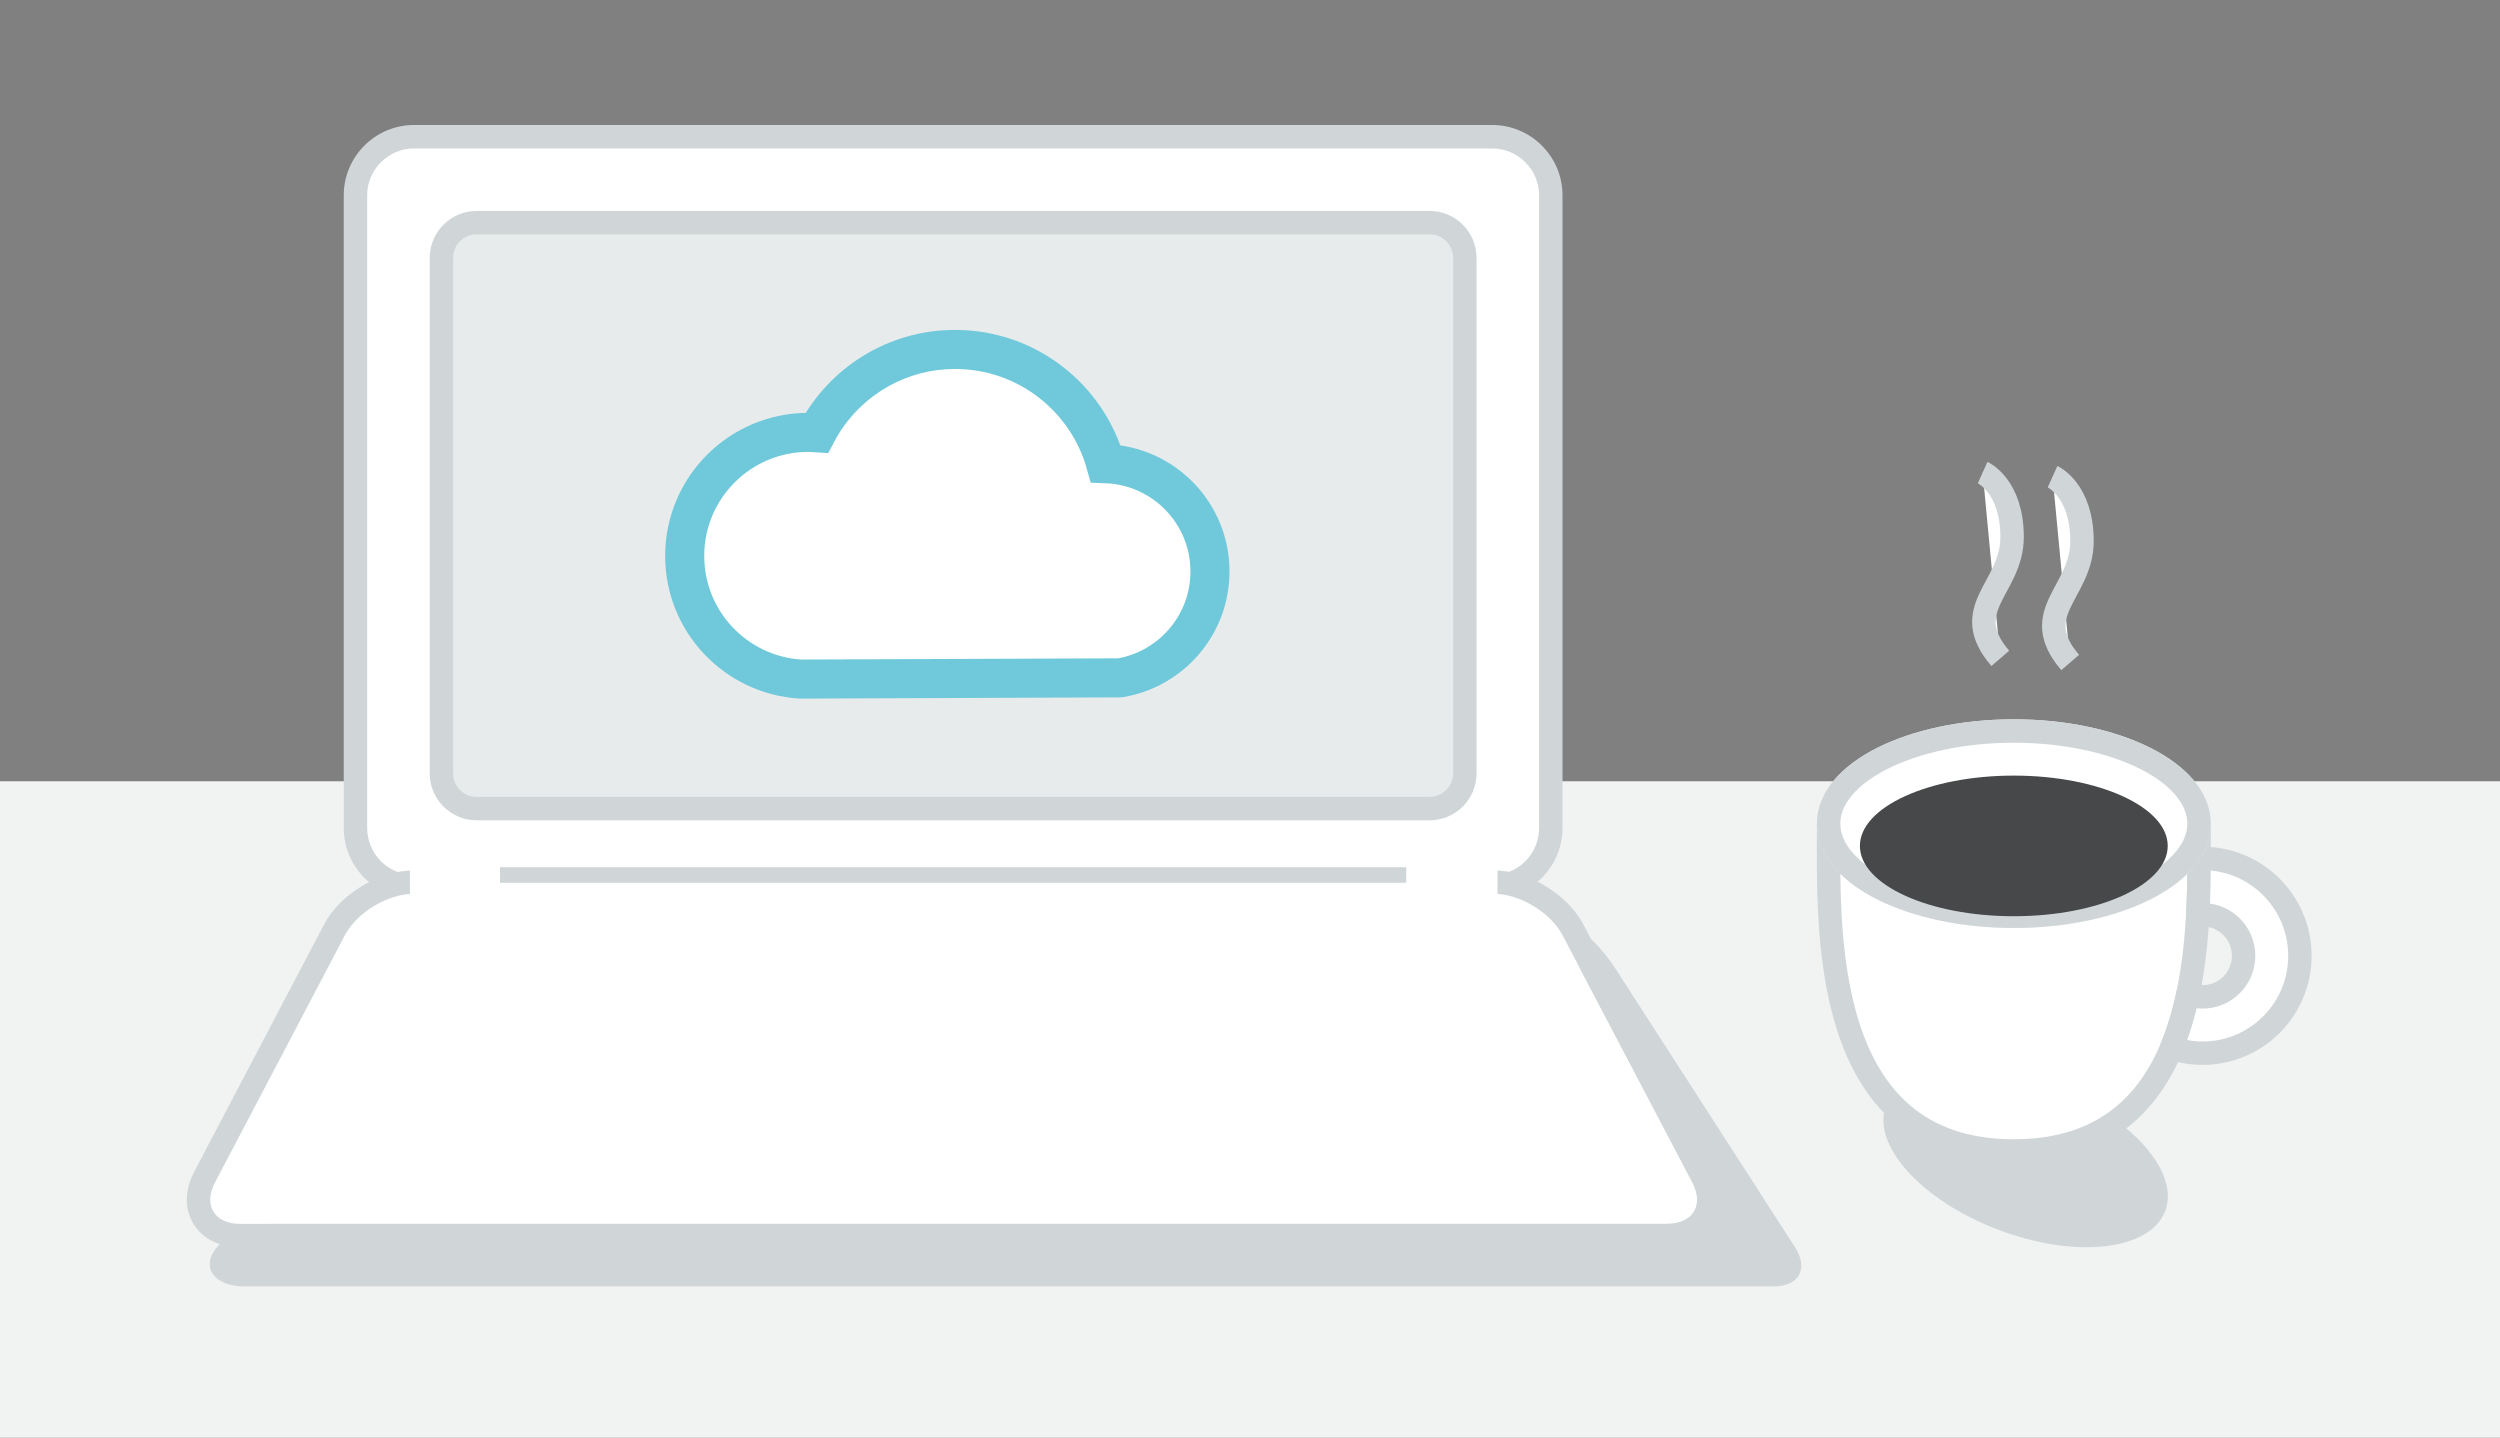 <?xml version="1.0" encoding="utf-8"?>
<!-- Generator: Adobe Illustrator 17.0.0, SVG Export Plug-In . SVG Version: 6.00 Build 0)  -->
<!DOCTYPE svg PUBLIC "-//W3C//DTD SVG 1.1//EN" "http://www.w3.org/Graphics/SVG/1.1/DTD/svg11.dtd">
<svg version="1.1" xmlns="http://www.w3.org/2000/svg" xmlns:xlink="http://www.w3.org/1999/xlink" x="0px" y="0px" width="320px"
	 height="184px" viewBox="0 0 320 184" enable-background="new 0 0 320 184" xml:space="preserve">
<rect x="0" y="0" width="320" height="184" fill="#808080" stroke="none"/>
<symbol  id="arrow-pastas" viewBox="-4.354 -1.707 8.707 5.061">
	<g>
		<polyline fill="none" stroke="#3C3C3C" stroke-miterlimit="10" points="-4,3 -0.001,-1 4,3 		"/>
	</g>
</symbol>
<symbol  id="arrow2" viewBox="-4.354 -2.53 8.707 5.061">
	<g>
		<g>
			<polyline fill="none" stroke="#F5F5F5" stroke-miterlimit="10" points="-4,2.177 -0.001,-1.823 4,2.177 			"/>
		</g>
	</g>
</symbol>
<g id="Camada_2">
</g>
<g id="Camada_6" display="none">
</g>
<g id="Camada_6_cópia" display="none">
</g>
<g id="Camada_7" display="none">
</g>
<g id="Camada_9" display="none">
</g>
<g id="Camada_5">
</g>
<g id="Camada_1">
	<rect y="100" fill="#F1F3F3" width="320" height="84"/>
	<g>
		<g>
			<path fill="#FFFFFF" stroke="#D0D6D8" stroke-width="3" stroke-linejoin="round" stroke-miterlimit="10" d="M281.474,105.424
				c0,13.092,1.311,41.901-23.706,41.901s-23.706-28.808-23.706-41.901"/>
			<path fill="#FFFFFF" stroke="#D0D6D8" stroke-width="3" stroke-linejoin="round" stroke-miterlimit="10" d="M281.924,109.879
				c-0.148,0-0.292,0.017-0.438,0.022c-0.003,2.237-0.038,4.692-0.179,7.249c0.205-0.024,0.406-0.062,0.618-0.062
				c2.903,0,5.256,2.353,5.256,5.256s-2.353,5.256-5.256,5.256c-0.662,0-1.29-0.136-1.873-0.359
				c-0.505,2.39-1.186,4.724-2.104,6.908c1.25,0.421,2.585,0.659,3.977,0.659c6.884,0,12.464-5.58,12.464-12.464
				C294.387,115.46,288.807,109.879,281.924,109.879z"/>
			<path fill="#D0D6D8" d="M270.947,143.46c-3.276,2.403-7.558,3.865-13.179,3.865c-7.441,0-12.54-2.56-16.05-6.486
				c-0.111,0.205-0.227,0.406-0.31,0.626c-1.921,5.072,4.522,12.214,14.391,15.953c9.87,3.739,19.428,2.659,21.349-2.412
				C278.461,151.541,275.866,147.112,270.947,143.46z"/>
			
				<ellipse fill="#FFFFFF" stroke="#E9EBEC" stroke-width="3" stroke-miterlimit="10" cx="257.768" cy="105.424" rx="23.706" ry="11.853"/>
			<path fill="#FFFFFF" stroke="#D0D6D8" stroke-width="3" stroke-linejoin="round" stroke-miterlimit="10" d="M253.781,60.488
				c0,0,3.766,1.692,3.766,8.257c0,6.565-6.999,9.132-1.51,15.525"/>
			<path fill="#FFFFFF" stroke="#D0D6D8" stroke-width="3" stroke-linejoin="round" stroke-miterlimit="10" d="M262.729,61.015
				c0,0,3.766,1.692,3.766,8.257c0,6.565-6.999,9.132-1.51,15.525"/>
		</g>
		
			<ellipse fill="#FFFFFF" stroke="#D0D6D8" stroke-width="3" stroke-linejoin="round" stroke-miterlimit="10" cx="257.768" cy="105.424" rx="23.706" ry="11.853"/>
	</g>
	<ellipse fill="#464849" cx="257.768" cy="108.277" rx="19.701" ry="9"/>
	<g>
		<g>
			<g>
				<path fill="#E8EBEC" d="M189,99c0,3.3-2.7,6-6,6H61c-3.3,0-6-2.7-6-6V33c0-3.3,2.7-6,6-6h122c3.3,0,6,2.7,6,6V99z"/>
			</g>
		</g>
		<g>
			<g>
				<path fill="#FFFFFF" d="M53,113.5c-4.136,0-7.5-3.364-7.5-7.5V25c0-4.136,3.364-7.5,7.5-7.5h138c4.136,0,7.5,3.364,7.5,7.5v81
					c0,4.136-3.364,7.5-7.5,7.5H53z M61,28.5c-2.481,0-4.5,2.019-4.5,4.5v66c0,2.481,2.019,4.5,4.5,4.5h122
					c2.481,0,4.5-2.019,4.5-4.5V33c0-2.481-2.019-4.5-4.5-4.5H61z"/>
			</g>
			<g>
				<path fill="#D0D6D8" d="M191,19c3.3,0,6,2.7,6,6v81c0,3.3-2.7,6-6,6H53c-3.3,0-6-2.7-6-6V25c0-3.3,2.7-6,6-6H191 M61,105h122
					c3.3,0,6-2.7,6-6V33c0-3.3-2.7-6-6-6H61c-3.3,0-6,2.7-6,6v66C55,102.3,57.7,105,61,105 M191,16H53c-4.963,0-9,4.037-9,9v81
					c0,4.963,4.037,9,9,9h138c4.963,0,9-4.037,9-9V25C200,20.037,195.963,16,191,16L191,16z M61,102c-1.654,0-3-1.346-3-3V33
					c0-1.654,1.346-3,3-3h122c1.654,0,3,1.346,3,3v66c0,1.654-1.346,3-3,3H61L61,102z"/>
			</g>
		</g>
		<g>
			<g>
				<path fill="#FFFFFF" d="M30.738,158.153c-2.11,0-3.824-0.833-4.701-2.285c-0.878-1.452-0.817-3.356,0.164-5.225l16.608-31.618
					c1.801-3.429,6.245-6.114,10.118-6.114h138.297c3.873,0,8.317,2.686,10.118,6.114l16.609,31.619
					c0.981,1.868,1.041,3.772,0.163,5.225c-0.877,1.451-2.591,2.284-4.701,2.284H30.738z"/>
				<g>
					<path fill="#D0D6D8" d="M191.225,114.411c3.3,0,7.255,2.39,8.79,5.312l16.609,31.618c1.535,2.921,0.09,5.312-3.21,5.312H30.739
						c-3.3,0-4.744-2.39-3.21-5.312l16.609-31.618c1.535-2.921,5.49-5.312,8.79-5.312H191.225 M191.225,111.411H52.928
						c-4.381,0-9.409,3.038-11.446,6.917l-16.609,31.619c-1.232,2.344-1.275,4.786-0.12,6.698c1.156,1.912,3.337,3.009,5.985,3.009
						h182.675c2.648,0,4.83-1.097,5.986-3.009c1.155-1.912,1.112-4.354-0.12-6.698l-16.609-31.618
						C200.633,114.449,195.606,111.411,191.225,111.411L191.225,111.411z"/>
				</g>
			</g>
		</g>
		<g>
			<path fill="#D0D6D8" d="M206.811,124.032c-1.788-2.774-4.135-5.043-5.216-5.043s-0.71,2.39,0.825,5.312l14.204,27.041
				c1.535,2.921,0.09,5.312-3.21,5.312H34.92c-3.3,0-6.815,1.802-7.81,4.004s0.89,4.004,4.19,4.004H227
				c3.3,0,4.537-2.269,2.749-5.043L206.811,124.032z"/>
		</g>
		<rect x="52.472" y="108.054" fill="#FFFFFF" width="139.208" height="9.289"/>
		<rect x="64" y="111" fill="#D0D6D8" width="116" height="2"/>
		<path fill="#FFFFFF" stroke="#6FC9DA" stroke-width="5" stroke-miterlimit="10" d="M154.876,73.15
			c0-7.473-5.936-13.547-13.348-13.798c-2.355-8.433-10.09-14.622-19.274-14.622c-7.678,0-14.343,4.326-17.7,10.671
			c-0.365-0.024-0.728-0.055-1.099-0.055c-8.734,0-15.814,7.08-15.814,15.813c0,8.386,6.531,15.228,14.782,15.762l40.952-0.158
			C149.902,85.657,154.876,79.991,154.876,73.15z"/>
	</g>
</g>
<g id="animacao">
</g>
<g id="Camada_4">
</g>
</svg>
